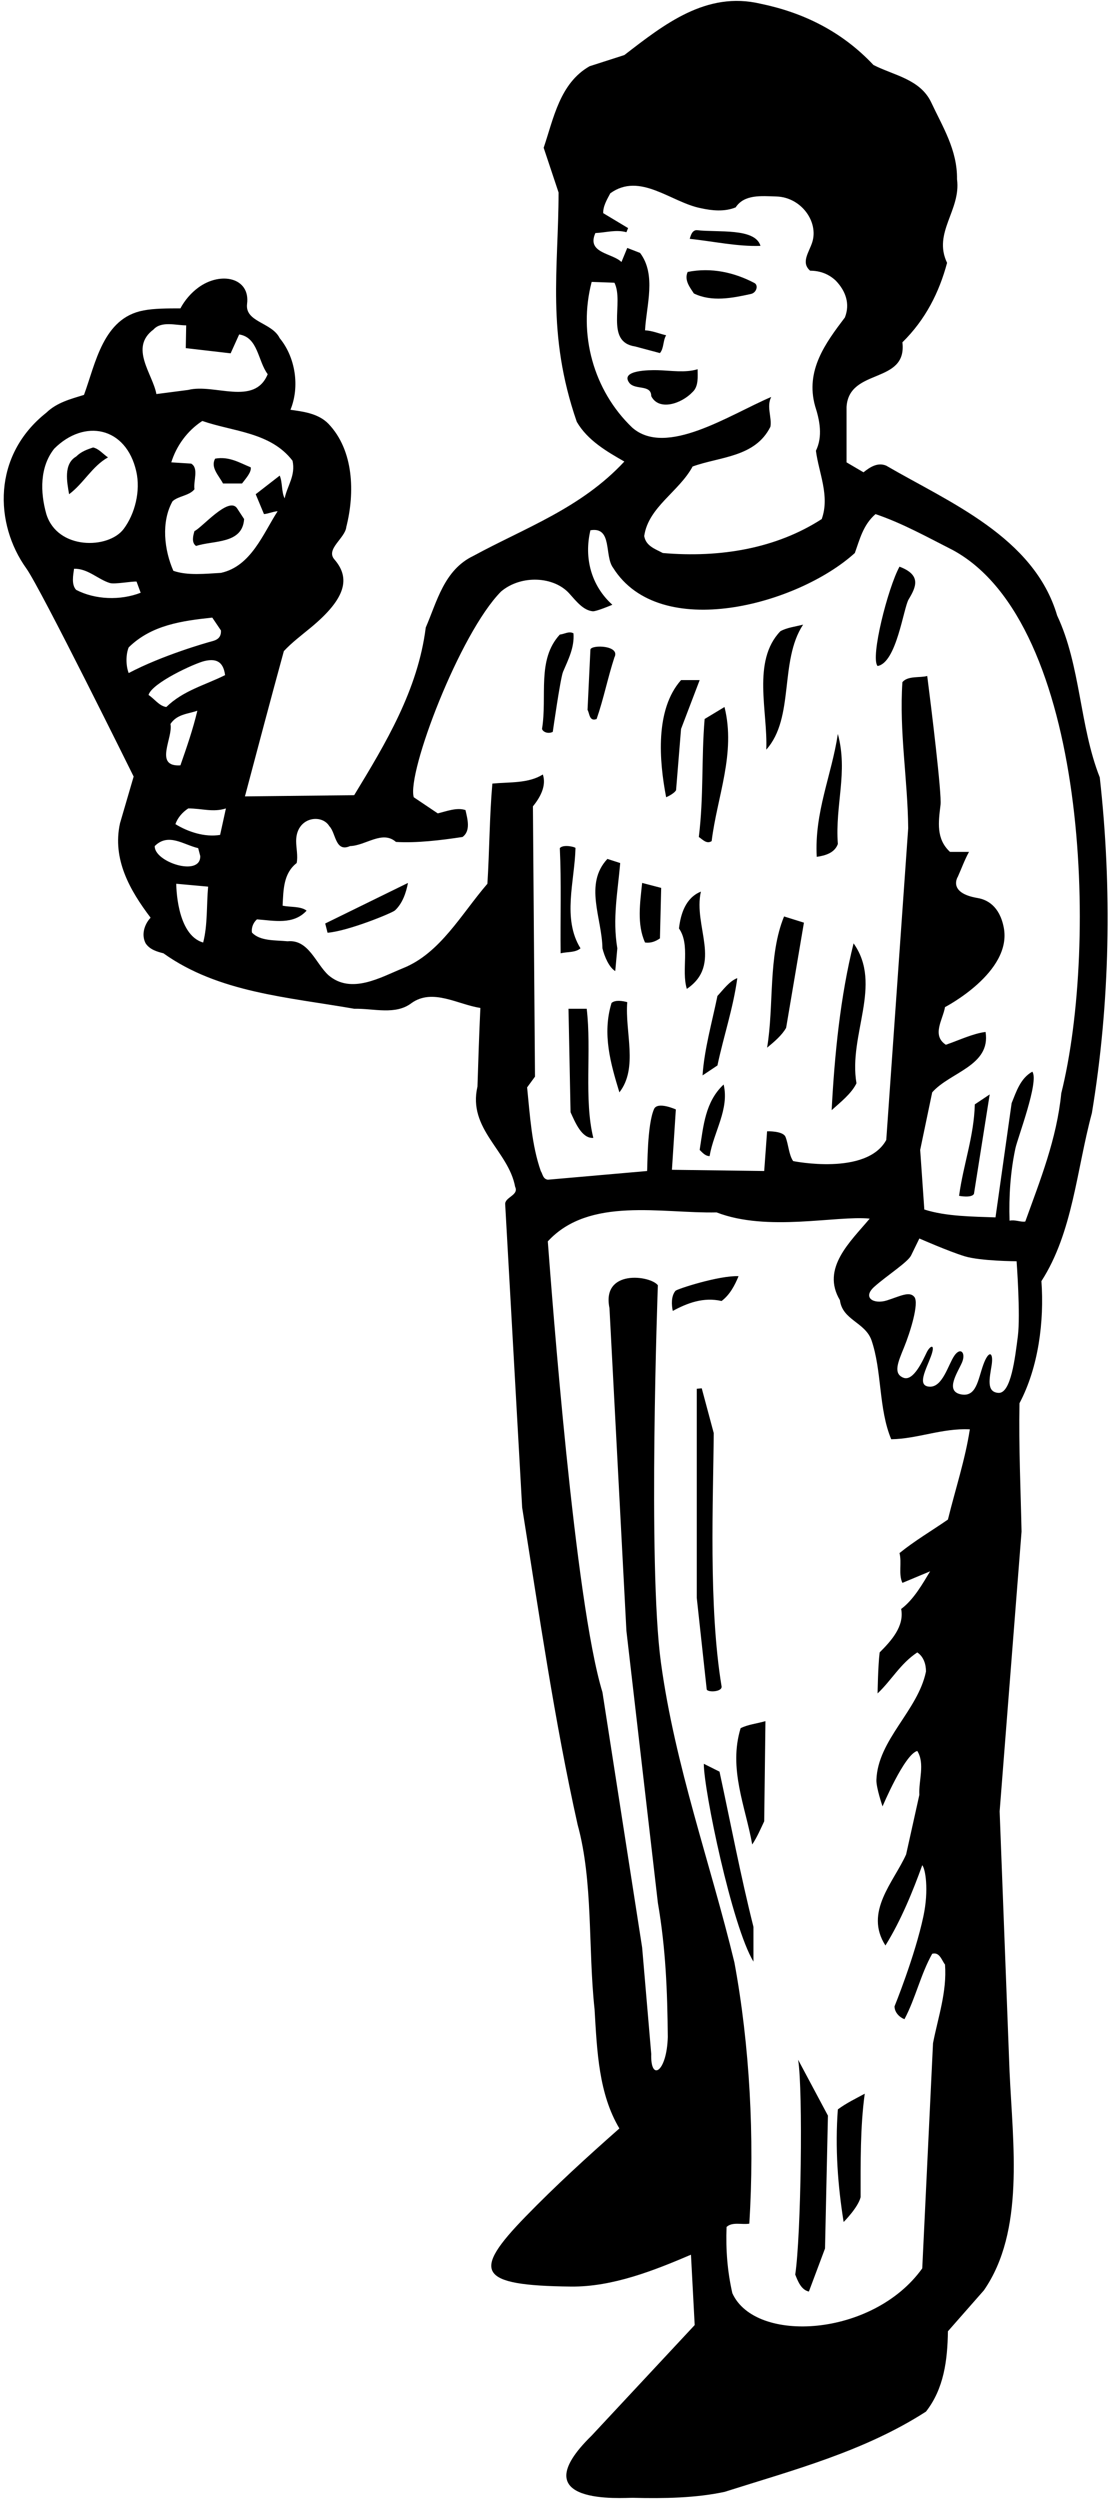 <?xml version="1.0" encoding="UTF-8"?>
<svg xmlns="http://www.w3.org/2000/svg" xmlns:xlink="http://www.w3.org/1999/xlink" width="269pt" height="604pt" viewBox="0 0 269 604" version="1.1">
<g id="surface1">
<path style=" stroke:none;fill-rule:nonzero;fill:rgb(0%,0%,0%);fill-opacity:1;" d="M 265.801 187.801 C 260.898 175.398 261.199 160.801 255.5 148.699 C 249.898 129.699 229.301 121.301 214.199 112.5 C 212.102 111.602 210.199 112.898 208.699 114.102 L 204.602 111.699 L 204.602 98.301 C 205.199 88.801 219.301 92.898 218.102 82.699 C 223.699 77.199 227 70.602 228.898 63.5 C 225.398 56.199 232.301 50.801 231.301 43.301 C 231.398 36.199 227.801 30.602 225 24.602 C 222.301 19.102 216 18.199 211.102 15.699 C 203.398 7.5 194 3 183.801 0.898 C 170.699 -2.199 160.5 5.898 150.898 13.301 L 142.5 16 C 135.301 20.102 133.801 28.602 131.398 35.699 L 135 46.5 C 135 64.898 132 80.5 139.398 101.898 C 142 106.398 146.699 109.102 150.898 111.5 C 140.398 122.801 126.898 127.5 114.398 134.301 C 107.301 137.699 105.602 145.398 102.898 151.602 C 101 166.699 93.199 179.602 85.602 192.102 L 59.199 192.398 C 62.301 180.699 65.398 169 68.602 157.301 C 70.516 155.242 72.863 153.48 75.121 151.613 C 83.754 144.477 84.68 139.602 80.816 135.141 C 78.656 132.648 83.438 130.012 83.699 127.301 C 85.801 119 85.5 108.801 79.398 102.398 C 76.898 99.801 73 99.398 70.199 99 C 72.5 93.398 71.398 86.301 67.602 81.699 C 65.715 77.84 59.152 77.848 59.715 73.398 C 60.512 67.109 53.402 65.488 47.965 69.449 C 46.16 70.762 44.645 72.551 43.602 74.5 C 40.602 74.5 37.199 74.5 34.699 75 C 24.898 76.801 23.102 87.801 20.301 95.398 C 17.102 96.398 13.801 97.199 11.199 99.699 C -1.832 110 -1.391 126.496 6.367 137.328 C 9.875 142.227 32.301 187.602 32.301 187.602 L 29 198.898 C 27.102 207.602 31.398 215.102 36.398 221.699 C 34.898 223.301 34.102 225.801 35.199 227.898 C 36.199 229.398 37.898 229.898 39.5 230.301 C 52.801 239.801 69.602 240.898 85.602 243.699 C 90.398 243.602 95.602 245.301 99.5 242.301 C 104.602 238.699 110.699 242.699 116.102 243.5 C 115.801 249.801 115.602 256.102 115.398 262.5 C 113 272.801 122.898 278 124.5 286.699 C 125.5 288.801 121.898 289.199 122.102 291 L 126.199 364.199 C 130.301 389.898 134 415.699 139.602 440.801 C 143.398 454.602 142.102 470.602 143.699 485.398 C 144.301 495.602 144.699 505.801 149.699 514.199 C 141.75 521.211 134.312 528 127.008 535.508 C 114.066 548.82 115.289 552.152 138.004 552.398 C 148.105 552.508 158.27 548.43 167 544.699 L 167.898 561.699 L 143 588.398 C 125.5 605.5 150.844 603.371 152.988 603.43 C 160.52 603.625 168.176 603.477 175.102 602 C 191.801 596.699 208.898 592.199 223.801 582.602 C 228.102 577.102 229 570.301 229.102 563.199 L 237.801 553.301 C 247.699 539 244.801 518.098 244 500.5 L 241.602 437.602 L 246.898 370 C 246.699 360.301 246.199 349.5 246.398 339 C 251 330.301 252.398 319.199 251.699 309.5 C 259.301 297.699 260.199 282.602 263.898 268.898 C 268.301 242.301 268.801 214.602 265.801 187.801 Z M 37.102 79.602 C 39 77.5 42.5 78.602 45 78.602 L 44.898 84.102 L 55.742 85.359 L 57.801 80.801 C 62.398 81.5 62.301 87.199 64.699 90.398 C 61.5 98.199 51.801 92.602 45.5 94.199 L 37.801 95.199 C 36.898 90.301 31.199 84 37.102 79.602 Z M 11.199 124.199 C 9.699 118.898 9.602 112.801 13.102 108.398 C 20.387 101.113 30.484 103.07 32.938 113.898 C 34.004 118.609 32.625 124.137 29.887 127.789 C 26.219 132.684 13.891 132.895 11.199 124.199 Z M 18.398 142.5 C 17.199 141.199 17.699 138.898 17.898 137.398 C 21.254 137.328 23.641 139.953 26.547 140.848 C 27.715 141.207 31.898 140.398 33 140.5 L 34 143.199 C 29.102 145.102 23 144.898 18.398 142.5 Z M 31.102 162.602 C 30.398 160.801 30.398 158.102 31.102 156.398 C 36.602 151 43.898 150 51.301 149.199 L 53.398 152.301 C 53.5 154 52.5 154.602 51.227 154.926 C 49.949 155.25 39.168 158.336 31.102 162.602 Z M 35.898 167.898 C 36.699 165 47.023 160.25 49.449 159.688 C 51.875 159.125 53.949 159.5 54.398 163.102 C 49.602 165.5 44.301 166.801 40.199 170.801 C 38.5 170.602 37.199 168.699 35.898 167.898 Z M 41.199 174.898 C 42.801 172.5 45.398 172.5 47.699 171.699 C 46.602 176.301 45.102 180.602 43.602 184.898 C 37.102 185.301 41.898 178.199 41.199 174.898 Z M 37.398 204.398 C 40.699 201.102 44.398 204.102 47.898 204.898 L 48.398 206.801 C 48.539 211.938 37.238 208.242 37.398 204.398 Z M 49.102 227.699 C 42.551 225.828 42.602 213.5 42.602 213.5 L 50.301 214.199 C 49.898 218.699 50.199 223.5 49.102 227.699 Z M 53.199 201.699 C 49.5 202.301 45.5 201 42.398 199.102 C 42.898 197.602 44.102 196.199 45.5 195.301 C 48.801 195.301 51.5 196.301 54.602 195.301 Z M 53.398 138.398 C 49.699 138.602 45.301 139.102 41.898 137.898 C 39.699 132.898 38.898 126.102 41.699 121.102 C 43.102 119.801 45.699 119.801 47 118.199 C 46.699 116.199 48.102 113.102 46.199 112 L 41.398 111.699 C 42.602 107.801 45.199 104.102 48.898 101.699 C 56.398 104.301 65.398 104.398 70.699 111.301 C 71.5 114.898 69.398 117.398 68.801 120.398 C 68 118.898 68.301 116.5 67.602 114.898 L 61.801 119.398 L 63.801 124.199 C 64.898 124.102 65.898 123.602 67.102 123.5 C 63.602 128.898 60.699 136.801 53.398 138.398 Z M 143 68.102 L 148.5 68.301 C 150.898 73.102 146.102 82.602 153.5 83.699 L 159.5 85.301 C 160.5 84.102 160.199 82.301 161 81 C 159.301 80.602 157.699 79.898 155.898 79.801 C 156.199 73.898 158.699 66.398 154.699 61.102 L 151.602 59.898 L 150.199 63.301 C 148 61.102 141.699 61.199 143.898 56.301 C 146.398 56.199 148.898 55.398 151.398 56.102 L 151.801 55.102 L 145.801 51.5 C 145.699 49.898 146.699 48.199 147.5 46.699 C 154.699 41.5 162.199 48.898 169.398 50.301 C 172.102 50.898 175.102 51.199 177.801 50.102 C 179.895 46.918 183.98 47.352 187.668 47.469 C 193.633 47.66 197.867 53.543 196.32 58.496 C 195.555 60.938 193.496 63.402 195.801 65.398 C 198.199 65.398 200.301 66.199 202 67.801 C 204.398 70.301 205.5 73.398 204.199 76.699 C 199.5 82.898 194.602 89.5 197 98.102 C 198.102 101.5 198.898 105.398 197.199 108.898 C 197.898 114.301 200.602 119.801 198.602 125.398 C 187.602 132.5 174.102 134.801 160.199 133.602 C 158.301 132.602 156.102 131.898 155.699 129.5 C 156.699 122.5 164.102 118.801 167.398 112.699 C 174 110.301 182.5 110.5 186.199 103.102 C 186.602 100.898 185.199 98.199 186.398 95.898 C 176.301 100.199 161 110.5 152.801 103.301 C 143.398 94.301 139.699 80.699 143 68.102 Z M 229.102 367.102 C 225.199 369.801 221.102 372.199 217.398 375.199 C 218 377.5 217.102 380.301 218.102 382.398 L 224.801 379.602 C 223.102 382.398 220.898 386.398 217.801 388.699 C 218.602 392.898 215.398 396.398 212.602 399.199 C 212.199 402.398 212.102 409.102 212.102 409.102 C 215.5 405.898 217.602 401.898 221.699 399.199 C 223.199 400.199 223.801 402 223.801 403.801 C 221.871 413.266 212.16 420.273 211.816 430 C 211.75 431.887 213.301 436.398 213.301 436.398 C 213.301 436.398 218.602 423.801 221.699 423 C 223.602 426.102 222 430.102 222.199 433.602 L 219 448 C 216 454.699 208.801 461.898 214 470 C 217.801 463.898 220.699 456.699 222.898 450.602 C 223.625 451.406 224.559 456.484 223.164 463 C 221.109 472.645 216.199 484.699 216.199 484.699 C 216.199 486.102 217.301 487.301 218.602 487.801 C 221.301 482.699 222.5 477 225.301 472 C 227.102 471.5 227.602 473.602 228.398 474.602 C 228.898 481.199 226.699 487.398 225.5 493.602 L 222.898 548 C 211.023 564.594 182.543 566.293 177 554 C 175.801 548.699 175.398 543.598 175.602 538 C 177 536.699 179.301 537.5 181.102 537.199 C 182.398 516.402 181.199 494.102 177.5 474.102 C 171.68 449.988 163.164 426.754 159.738 401.633 C 156.523 378.055 159 310.5 159 310.5 C 157.219 308.121 145.359 306.543 147.301 316 L 151.398 394 L 159 459.699 C 160.898 470.699 161.301 481 161.398 492.102 C 161.164 500.664 157.164 503 157.398 496.199 L 155.199 470.5 L 145.602 408.801 C 138.898 386.898 133.398 313 132.398 299.898 C 142.398 289 160 293.199 173.199 292.898 C 185.5 297.664 202.102 293.602 210.199 294.398 C 205.5 300 198.398 306.398 203 314.102 C 203.602 318.898 209 319.398 210.602 323.699 C 213.199 331.199 212.301 340.301 215.398 347.699 C 221.801 347.602 227.602 345 234.398 345.301 C 233.301 352.5 230.898 359.801 229.102 367.102 Z M 246 322.836 C 245.336 328 244.336 336.664 241.336 336.5 C 238.336 336.336 239.164 333 239.664 329.836 C 240.164 326.664 239 326 237.664 329.664 C 236.336 333.336 236 337.664 232.164 336.836 C 228.336 336 231.5 331.5 232.5 329.164 C 233.5 326.836 232.164 325.336 230.664 327.5 C 229.164 329.664 227.836 335.164 224.664 335 C 221.5 334.836 223.836 330.836 225 327.664 C 226.164 324.5 224.836 325 224 326.664 C 223.164 328.336 220.836 333.836 218.336 332.836 C 215.836 331.836 217 329.164 218.5 325.5 C 220 321.836 222.164 314.836 221 313.336 C 219.836 311.836 217.5 313.164 214.336 314.164 C 211.164 315.164 208.336 313.5 211.336 310.836 C 214.336 308.164 219.398 304.934 220.199 303.301 C 221 301.664 222.199 299.199 222.199 299.199 C 222.199 299.199 229.336 302.336 233.164 303.5 C 237 304.664 245.699 304.699 245.699 304.699 C 245.699 304.699 246.664 317.664 246 322.836 Z M 256.5 264.102 C 255.398 275.199 251.398 285.102 247.801 295.102 C 246.699 295.301 245.398 294.602 244 294.898 C 243.812 288.973 244.211 283.039 245.41 277.43 C 245.941 274.934 251.199 261.199 249.5 258.898 C 246.602 260.5 245.602 263.801 244.5 266.5 L 240.602 294.102 C 235.199 293.898 228.699 293.898 223.398 292.199 L 222.398 277.801 L 225.301 263.898 C 229.602 259 239.5 257.5 238.199 249.301 C 235.102 249.699 231.801 251.301 228.602 252.398 C 225.102 250.102 227.898 246.301 228.398 243.301 C 228.398 243.301 244.664 234.887 242.602 224.102 C 241.578 218.77 238.438 217.312 236.301 216.953 C 228.938 215.719 231.5 211.801 231.5 211.801 C 232.398 209.801 233.102 207.801 234.199 205.801 L 229.602 205.801 C 226.219 202.664 226.805 198.629 227.316 194.445 C 227.641 191.824 225.102 171.102 224.102 163.301 C 222.398 163.801 219.398 163.199 218.102 164.801 C 217.301 176.699 219.398 188.398 219.5 200.102 L 214.199 275.398 C 209.453 284.121 191.699 280.5 191.699 280.5 C 190.652 279.012 190.578 276.488 189.848 274.656 C 189.258 273.172 185.398 273.301 185.398 273.301 L 184.699 282.898 L 162.398 282.602 L 163.344 268.023 C 163.344 268.023 158.926 266.02 158.078 267.922 C 156.375 271.754 156.5 282.199 156.398 282.898 L 132.398 285 C 131.199 284.801 131.199 283.699 130.699 282.898 C 128.5 276.602 128.102 269.602 127.398 262.699 L 129.301 260.102 L 128.801 194.801 C 130.602 192.602 132.102 189.801 131.199 187.102 C 127.699 189.301 123.199 188.898 119 189.301 C 118.301 197.199 118.301 205.5 117.801 213.5 C 111.5 220.801 106.398 230.301 97.398 233.898 C 92 236.102 84.898 240.301 79.398 235.602 C 76.301 232.801 74.602 226.898 69.5 227.398 C 66.5 227.102 62.898 227.398 60.898 225.301 C 60.699 224 61.301 222.801 62.102 222.102 C 66.199 222.398 70.898 223.5 74.102 220 C 72.699 218.898 70.199 219.199 68.301 218.801 C 68.5 214.898 68.5 211 71.699 208.5 C 72.051 206.801 71.574 204.852 71.574 203.188 C 71.574 197.359 77.75 196.5 79.602 199.602 C 81.199 201.199 81 206 84.602 204.398 C 88.398 204.301 92.398 200.5 95.699 203.398 C 100.699 203.699 106.5 203 111.801 202.199 C 113.801 200.699 113 197.898 112.5 195.699 C 110.398 195 107.898 196 105.801 196.5 L 100 192.602 C 98.301 186.699 111.102 153 121.102 142.898 C 125.957 138.805 133.883 139.223 137.609 143.398 C 139.348 145.344 141.008 147.453 143.258 147.676 C 144.109 147.758 148 146.102 148 146.102 C 142.898 141.5 141.102 134.801 142.699 128.102 C 148.102 127.199 146 134.301 148.199 137.199 C 159.504 155.156 192.797 146.109 206.602 133.602 C 207.801 130.301 208.602 126.801 211.602 124.199 C 218.102 126.398 224.199 129.801 230.301 132.898 C 262.969 150.629 265.465 228.238 256.5 264.102 Z M 166.699 57.699 C 166.898 57.102 167.199 55.602 168.398 55.602 C 173.5 56.199 182.5 55 183.801 59.398 C 178.301 59.602 172.398 58.301 166.699 57.699 Z M 167.699 70.898 C 166.801 69.5 165.301 67.699 166.199 65.699 C 171.938 64.551 177.477 65.824 182.312 68.355 C 183.379 68.914 182.836 70.723 181.504 71.016 C 176.922 72.023 172.039 72.992 167.699 70.898 Z M 152.102 92.5 C 149.797 89.426 156.906 89.379 158.938 89.43 C 162.184 89.512 165.594 90.125 168.602 89.199 C 168.602 90.898 168.898 93.301 167.398 94.699 C 164.629 97.617 159.207 99.312 157.398 95.699 C 157.398 92.801 153.5 94.301 152.102 92.5 Z M 16.699 119.398 C 16.199 116.5 15.301 112.102 18.398 110.301 C 19.602 109.102 21 108.602 22.5 108.102 C 23.898 108.398 24.898 109.699 26.102 110.5 C 22.301 112.602 20.199 116.801 16.699 119.398 Z M 60.602 112.898 C 60.801 114.102 59.398 115.602 58.5 116.801 L 53.898 116.801 C 52.898 114.898 50.801 112.898 52 110.801 C 55.398 110.199 57.898 111.801 60.602 112.898 Z M 57.301 122.801 L 59 125.398 C 58.602 131.5 51.602 130.5 47.398 131.898 C 46.199 131.102 46.699 129.301 47 128.301 C 48.801 127.5 55.301 119.801 57.301 122.801 Z M 219.609 144.801 C 218.355 146.887 216.699 160.102 212.102 160.898 C 210.301 158.898 214.602 142 217.398 136.898 C 222.73 138.914 221.434 141.77 219.609 144.801 Z M 194.102 150.898 C 188.301 159.699 192.102 173.398 185.199 181.102 C 185.602 171.898 181.699 159.699 188.602 152.5 C 190.199 151.602 192.199 151.398 194.102 150.898 Z M 136.082 162.297 C 135.445 163.789 133.602 176.801 133.602 176.801 C 132.699 177.301 131.301 177 131 176.102 C 132.301 168.102 129.699 159.398 135.301 153.301 C 136.398 153.199 137.5 152.398 138.602 153 C 138.867 156.398 137.355 159.312 136.082 162.297 Z M 144.199 173.699 C 142.398 174.398 142.5 172.301 142 171.5 L 142.699 156.898 C 143 155.699 150 155.898 148.5 158.801 C 146.898 163.699 145.898 168.801 144.199 173.699 Z M 164.602 176.102 L 163.398 190.898 C 162.898 191.801 161 192.602 161 192.602 C 159.301 183.801 158.301 171.398 164.602 164.301 L 169.102 164.301 Z M 168.898 202.199 C 170.102 192.398 169.5 183.301 170.301 173.699 L 175.102 170.801 C 177.898 182 173.301 192.5 172 203.199 C 170.801 204 169.801 202.801 168.898 202.199 Z M 197.398 207 C 196.801 196.199 201 187.301 202.5 177.301 C 205 186.602 201.801 194.398 202.5 203.898 C 201.699 206.102 199.398 206.699 197.398 207 Z M 140.301 229.102 C 139 230.199 137.102 229.898 135.5 230.301 C 135.398 221.801 135.699 213.199 135.301 204.898 C 136.102 203.898 139.098 204.613 139.09 204.875 C 138.895 212.887 135.844 221.934 140.301 229.102 Z M 145.602 229.102 C 145.5 221.801 141.102 213.602 146.801 207.5 L 149.898 208.5 C 149.301 215.5 148 221.898 149.199 229.102 L 148.699 234.602 C 147.199 233.699 146.102 231.102 145.602 229.102 Z M 78.602 223.102 L 98.602 213.301 C 98.16 215.633 97.297 218.234 95.465 219.938 C 94.785 220.566 84.168 224.934 79.168 225.336 Z M 155.199 213.301 L 159.801 214.5 L 159.5 226.699 C 158.5 227.398 157.301 227.898 155.898 227.699 C 153.898 223.301 154.699 218.102 155.199 213.301 Z M 166 238.898 C 164.602 234.301 166.898 228.301 164.102 224.301 C 164.5 220.801 165.699 216.898 169.398 215.398 C 167.5 223.801 174.699 233 166 238.898 Z M 189.5 221.398 L 194.301 222.898 L 190 248.301 C 189 250.102 187.102 251.699 185.398 253.102 C 187.102 243 185.602 230.898 189.5 221.398 Z M 207 261.699 C 205.801 264.199 203.102 266.301 201 268.199 C 201.699 254.801 203.102 240.699 206.301 227.898 C 213.398 237.898 205 250 207 261.699 Z M 178.199 236.301 C 177.199 243.602 174.898 250.301 173.398 257.398 L 169.801 259.801 C 170.199 253.602 172.102 246.898 173.398 240.602 C 174.801 239.102 176.301 237 178.199 236.301 Z M 149.699 263.898 C 147.602 257 145.5 249.801 147.801 242.301 C 148.699 241.5 150.5 241.801 151.602 242.102 C 151 249.301 154.301 258 149.699 263.898 Z M 143.398 274.898 C 140.602 275.102 139 271.102 137.898 268.699 L 137.398 243.699 L 141.801 243.699 C 143 253.801 141.102 265.602 143.398 274.898 Z M 174.898 262 C 176.301 268 172.5 273.398 171.5 279.301 C 170.5 279.301 169.801 278.5 169.102 277.801 C 170 272.102 170.398 266.199 174.898 262 Z M 235.602 266.801 L 239.199 264.398 L 235.398 288.398 C 234.898 289.5 231.801 288.898 231.801 288.898 C 232.801 281.398 235.398 274.602 235.602 266.801 Z M 162.602 316.699 C 162.301 315.273 162.168 313.117 163.262 311.836 C 163.625 311.406 173.801 308.102 178.5 308.301 C 177.602 310.5 176.398 312.801 174.398 314.301 C 170 313.301 166.102 314.801 162.602 316.699 Z M 170.801 408.102 L 168.398 386 L 168.398 335.5 L 169.605 335.395 L 172.5 346.199 C 172.398 362.102 171.199 388.102 174.398 407.398 C 174.602 408.801 170.898 408.898 170.801 408.102 Z M 179 417.5 C 180.801 416.602 182.898 416.398 185 415.801 L 184.699 440 C 183.801 441.898 183 443.801 181.801 445.602 C 180.199 436.5 176 427.301 179 417.5 Z M 173.898 428 C 176.602 440.5 179 453.199 182.102 465.5 L 182.102 473.898 C 176.898 465.301 170.102 432.5 170.102 426.102 Z M 192.898 497.602 L 200.102 511.098 L 199.398 543.199 L 195.5 553.602 C 193.602 553.199 192.801 551 192.199 549.5 C 193.602 540.199 194.102 505 192.898 497.602 Z M 209 505.801 C 207.898 513.801 208 522.598 208 530.801 C 207.398 533.301 203.898 536.801 203.898 536.801 C 202.5 528.098 201.801 518.902 202.5 509.598 C 204.5 508.098 206.801 507 209 505.801 "/>
</g>
</svg>
